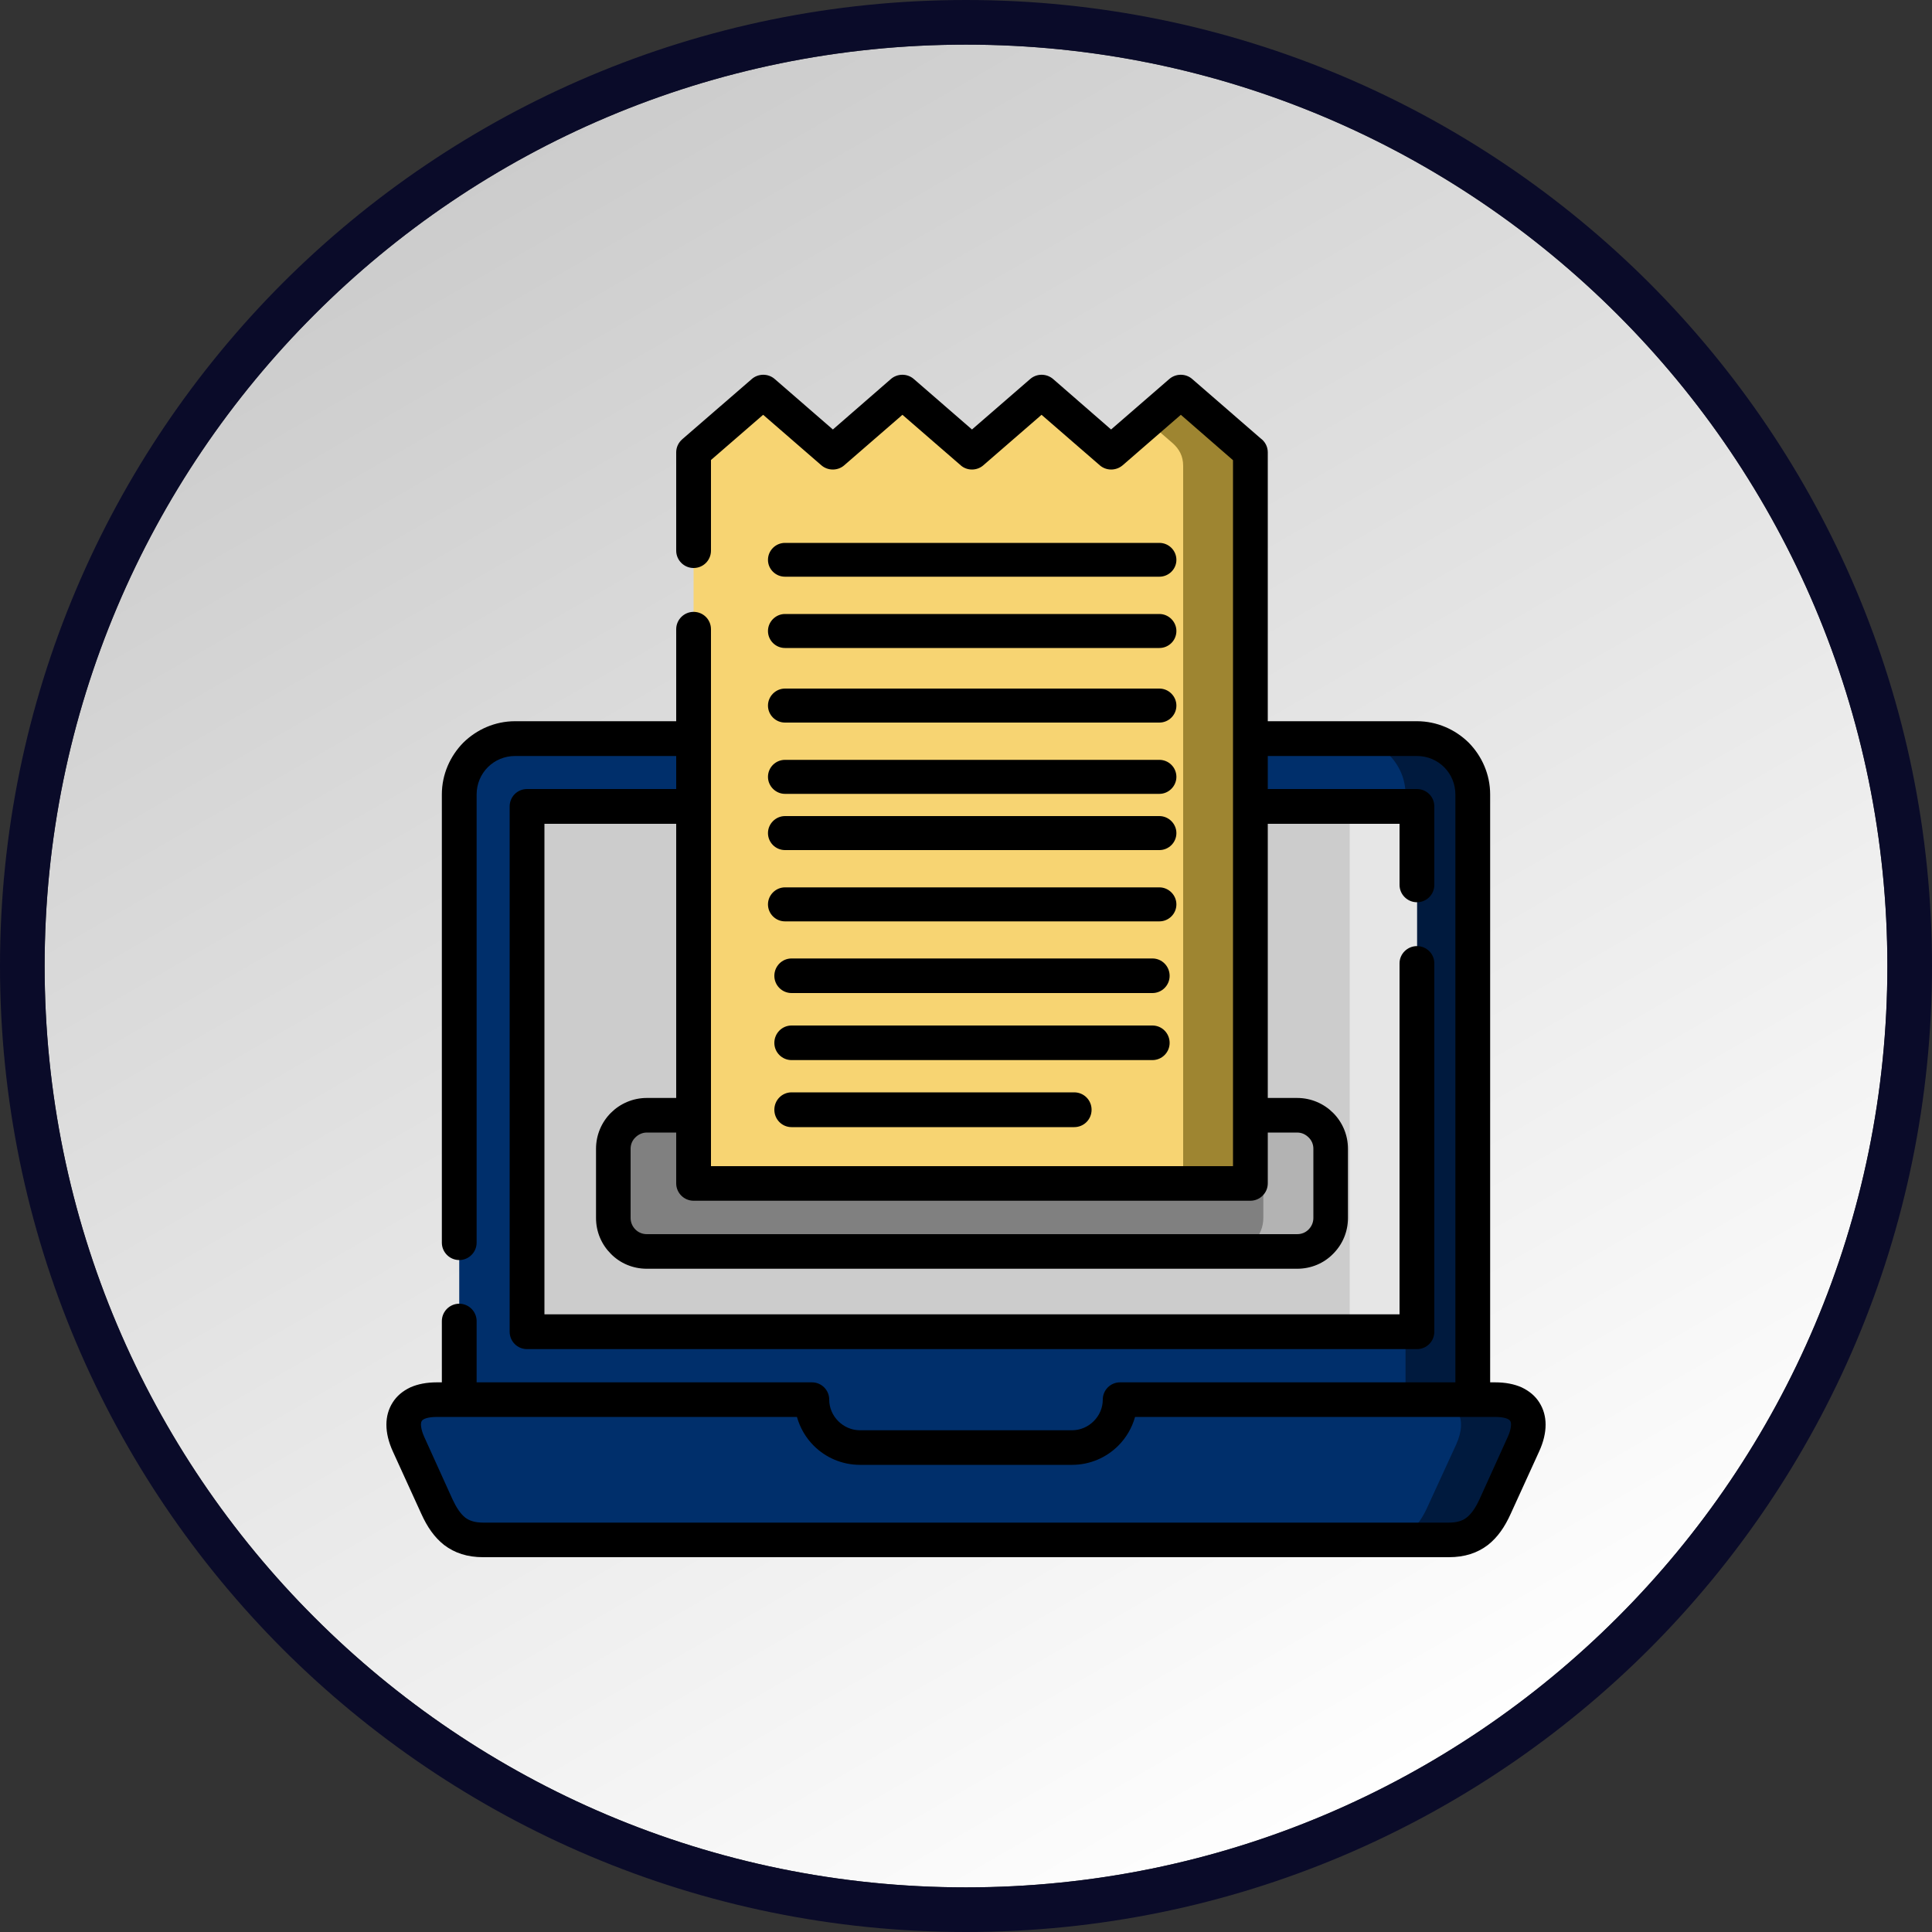 <?xml version="1.0" encoding="UTF-8"?>
<!DOCTYPE svg PUBLIC "-//W3C//DTD SVG 1.1//EN" "http://www.w3.org/Graphics/SVG/1.1/DTD/svg11.dtd">
<!-- Creator: CorelDRAW 2020 (64-Bit) -->
<svg xmlns="http://www.w3.org/2000/svg" xml:space="preserve" width="100px" height="100px" version="1.1" style="shape-rendering:geometricPrecision; text-rendering:geometricPrecision; image-rendering:optimizeQuality; fill-rule:evenodd; clip-rule:evenodd"
viewBox="0 0 100 100"
 xmlns:xlink="http://www.w3.org/1999/xlink"
 xmlns:xodm="http://www.corel.com/coreldraw/odm/2003"
 data-name="Layer 3"
 enable-background="new 0 0 512 512">
 <rect x="0" y="0" width="100" height="100" fill="#333333" stroke="none"/>
 <defs>
  <style type="text/css">
   <![CDATA[
    .fil3 {fill:#001A3E}
    .fil2 {fill:#002F6B}
    .fil6 {fill:gray}
    .fil9 {fill:#9E8531}
    .fil7 {fill:#B3B3B3}
    .fil4 {fill:#CCCCCC}
    .fil5 {fill:#E6E6E6}
    .fil8 {fill:#F7D472}
    .fil10 {fill:black;fill-rule:nonzero}
    .fil1 {fill:#0A0B29;fill-rule:nonzero}
    .fil0 {fill:url(#id0)}
   ]]>
  </style>
  <linearGradient id="id0" gradientUnits="userSpaceOnUse" x1="25.68" y1="8.37" x2="74.45" y2="92.84">
   <stop offset="0" style="stop-opacity:1; stop-color:#CCCCCC"/>
   <stop offset="1" style="stop-opacity:1; stop-color:white"/>
  </linearGradient>
 </defs>
 <g id="Capa_x0020_1">
  <path class="fil0" d="M83.72 16.28c-8.63,-8.63 -20.55,-13.97 -33.72,-13.97 -13.17,0 -25.1,5.34 -33.72,13.97 -8.63,8.62 -13.97,20.55 -13.97,33.72 0,13.17 5.34,25.1 13.97,33.72 8.62,8.63 20.55,13.97 33.72,13.97 13.17,0 25.09,-5.34 33.72,-13.97 8.63,-8.62 13.97,-20.55 13.97,-33.72 0,-13.17 -5.34,-25.1 -13.97,-33.72z"/>
  <path class="fil1" d="M50 0c13.81,0 26.31,5.6 35.36,14.64 9.04,9.05 14.64,21.55 14.64,35.36 0,13.81 -5.6,26.31 -14.64,35.36 -9.05,9.04 -21.55,14.64 -35.36,14.64 -13.81,0 -26.31,-5.6 -35.36,-14.64 -9.04,-9.05 -14.64,-21.55 -14.64,-35.36 0,-13.81 5.6,-26.31 14.64,-35.36 9.05,-9.04 21.55,-14.64 35.36,-14.64zm33.72 16.28c-8.63,-8.63 -20.55,-13.97 -33.72,-13.97 -13.17,0 -25.1,5.34 -33.72,13.97 -8.63,8.62 -13.97,20.55 -13.97,33.72 0,13.17 5.34,25.1 13.97,33.72 8.62,8.63 20.55,13.97 33.72,13.97 13.17,0 25.09,-5.34 33.72,-13.97 8.63,-8.62 13.97,-20.55 13.97,-33.72 0,-13.17 -5.34,-25.1 -13.97,-33.72z"/>
  <g id="_1931649177008">
   <path class="fil2" d="M76.23 75.91l0 -34.79c0,-1.59 -1.3,-2.89 -2.89,-2.89l-46.68 0c-1.59,0 -2.89,1.3 -2.89,2.89l0 34.79 52.46 0z"/>
   <path class="fil3" d="M76.23 75.91l0 -34.79c0,-1.59 -1.3,-2.89 -2.89,-2.89l-3.48 0c1.59,0 2.89,1.3 2.89,2.89l0 34.79 3.48 0z"/>
   <path class="fil2" d="M25.01 79.7l49.98 0c1.24,0 1.89,-0.61 2.39,-1.73l1.47 -3.2c0.62,-1.37 0.09,-2.33 -1.47,-2.33l-18.71 0c-0.28,0 -0.67,0.23 -0.79,0.69 -0.3,1.04 -1.26,1.79 -2.39,1.79l-10.98 0c-1.12,0 -2.1,-0.75 -2.39,-1.79 -0.12,-0.46 -0.51,-0.69 -0.79,-0.69l-18.71 0c-1.57,0 -2.09,0.96 -1.47,2.33l1.47 3.2c0.5,1.12 1.15,1.73 2.39,1.73l0 0z"/>
   <path class="fil3" d="M71.51 79.7l3.48 0c1.24,0 1.89,-0.61 2.4,-1.73l1.46 -3.2c0.62,-1.37 0.09,-2.33 -1.46,-2.33l-3.49 0c1.56,0 2.09,0.96 1.47,2.33l-1.47 3.2c-0.5,1.12 -1.15,1.73 -2.39,1.73l0 0z"/>
   <path class="fil4" d="M27.98 41.74l44.66 0c0.39,0 0.7,0.31 0.7,0.7l0 25.8c0,0.38 -0.31,0.69 -0.7,0.69l-44.66 0c-0.39,0 -0.7,-0.31 -0.7,-0.69l0 -25.8c0,-0.39 0.31,-0.7 0.7,-0.7l0 0z"/>
   <path class="fil5" d="M69.16 41.74l3.48 0c0.39,0 0.7,0.31 0.7,0.7l0 25.8c0,0.38 -0.31,0.69 -0.7,0.69l-3.48 0c0.39,0 0.7,-0.31 0.7,-0.69l0 -25.8c0,-0.39 -0.31,-0.7 -0.7,-0.7l0 0z"/>
   <path class="fil6" d="M33.48 64.78l33.66 0c0.96,0 1.74,-0.78 1.74,-1.74l0 -3.58c0,-0.95 -0.78,-1.73 -1.74,-1.73l-33.66 0c-0.96,0 -1.74,0.78 -1.74,1.73l0 3.58c0,0.96 0.78,1.74 1.74,1.74z"/>
   <path class="fil7" d="M63.66 64.78l3.48 0c0.96,0 1.74,-0.78 1.74,-1.74l0 -3.58c0,-0.95 -0.78,-1.73 -1.74,-1.73l-3.48 0c0.96,0 1.73,0.78 1.73,1.73l0 3.58c0,0.96 -0.77,1.74 -1.73,1.74z"/>
   <path class="fil8" d="M49.78 22.95l-2.54 -2.2c-0.34,-0.3 -0.73,-0.29 -1.06,0l-2.55 2.2c-0.32,0.28 -0.72,0.29 -1.05,0l-2.55 -2.2c-0.36,-0.32 -0.68,-0.32 -1.05,0l-2.55 2.2c-0.32,0.29 -0.53,0.65 -0.53,1.16l0 36.45c0,0.38 0.32,0.69 0.7,0.69l27.42 0c0.39,0 0.7,-0.31 0.7,-0.69l0 -36.45c0,-0.51 -0.21,-0.87 -0.53,-1.16l-2.55 -2.2c-0.37,-0.32 -0.69,-0.32 -1.05,0l-2.55 2.2c-0.33,0.29 -0.73,0.28 -1.05,0l-2.55 -2.2c-0.33,-0.29 -0.71,-0.3 -1.05,0l-2.55 2.2c-0.33,0.29 -0.73,0.29 -1.06,0l0 0z"/>
   <path class="fil9" d="M60.54 61.25l3.48 0c0.39,0 0.7,-0.31 0.7,-0.69l0 -36.45c0,-0.51 -0.21,-0.87 -0.53,-1.16l-2.55 -2.2c-0.37,-0.32 -0.69,-0.32 -1.05,0l-1.21 1.05 1.33 1.15c0.32,0.29 0.53,0.65 0.53,1.16l0 36.45c0,0.38 -0.32,0.69 -0.7,0.69z"/>
   <path class="fil10" d="M35 39.13l-8.34 0c-0.55,0 -1.05,0.22 -1.41,0.58 -0.36,0.36 -0.58,0.86 -0.58,1.41l0 23.2c0,0.49 -0.4,0.9 -0.9,0.9 -0.5,0 -0.9,-0.41 -0.9,-0.9l0 -23.2c0,-1.04 0.43,-1.99 1.11,-2.68 0.69,-0.68 1.64,-1.11 2.68,-1.11l8.34 0 0 -4.76c0,-0.5 0.41,-0.9 0.9,-0.9 0.5,0 0.9,0.4 0.9,0.9l0 27.79 27.02 0c0,-12.18 0,-24.36 0,-36.54l-2.7 -2.35 -3.02 2.62c-0.35,0.29 -0.85,0.28 -1.18,-0.01l-3.01 -2.61 -3.02 2.62c-0.34,0.29 -0.85,0.28 -1.17,-0.01l-3.01 -2.61 -3.02 2.62c-0.34,0.29 -0.85,0.28 -1.18,-0.01l-3.01 -2.61 -2.7 2.34 0 4.69c0,0.5 -0.4,0.9 -0.9,0.9 -0.49,0 -0.9,-0.4 -0.9,-0.9l0 -5.09c0,-0.25 0.11,-0.5 0.32,-0.68l3.59 -3.11c0.33,-0.29 0.84,-0.3 1.18,-0.01l3.02 2.62 3 -2.61c0.33,-0.29 0.84,-0.3 1.18,-0.01l3.02 2.62 3.01 -2.61c0.33,-0.29 0.83,-0.3 1.18,-0.01l3.01 2.62 3.01 -2.61c0.33,-0.29 0.84,-0.3 1.18,-0.01l3.55 3.08c0.22,0.16 0.37,0.42 0.37,0.72l0 13.92 7.72 0c1.04,0 1.99,0.43 2.68,1.11 0.68,0.69 1.11,1.64 1.11,2.68l0 30.43 0.26 0c0.53,0 0.99,0.09 1.37,0.26 0.4,0.19 0.71,0.45 0.92,0.79 0.21,0.33 0.32,0.72 0.32,1.14 0,0.43 -0.11,0.9 -0.34,1.4l-1.46 3.2c-0.31,0.69 -0.68,1.23 -1.19,1.63 -0.54,0.41 -1.19,0.63 -2.02,0.63l-49.98 0c-0.83,0 -1.48,-0.22 -2.02,-0.63 -0.51,-0.4 -0.88,-0.94 -1.19,-1.63l-1.46 -3.2c-0.23,-0.5 -0.34,-0.97 -0.34,-1.4 0,-0.42 0.11,-0.81 0.32,-1.14 0.21,-0.34 0.52,-0.6 0.92,-0.79 0.38,-0.17 0.84,-0.26 1.37,-0.26l0.26 0 0 -3.17c0,-0.49 0.4,-0.9 0.9,-0.9 0.5,0 0.9,0.41 0.9,0.9l0 3.17 17.36 0c0.49,0 0.89,0.4 0.89,0.89 0,0.44 0.18,0.83 0.47,1.12 0.29,0.29 0.69,0.47 1.12,0.47l10.98 0c0.43,0 0.83,-0.18 1.12,-0.47 0.29,-0.29 0.47,-0.68 0.47,-1.12 0,-0.49 0.4,-0.89 0.89,-0.89l17.36 0 0 -30.43c0,-0.55 -0.22,-1.05 -0.58,-1.41 -0.36,-0.36 -0.86,-0.58 -1.41,-0.58l-7.72 0 0 1.71 7.72 0c0.5,0 0.9,0.4 0.9,0.9l0 4.06c0,0.5 -0.4,0.9 -0.9,0.9 -0.49,0 -0.9,-0.4 -0.9,-0.9l0 -3.16 -6.82 0 0 14.19 1.52 0c0.73,0 1.39,0.3 1.86,0.77 0.48,0.48 0.77,1.14 0.77,1.86l0 3.58c0,0.73 -0.29,1.38 -0.77,1.86 -0.47,0.48 -1.13,0.77 -1.86,0.77l-33.66 0c-0.73,0 -1.39,-0.29 -1.86,-0.77 -0.48,-0.48 -0.77,-1.13 -0.77,-1.86l0 -3.58c0,-0.72 0.29,-1.38 0.77,-1.86 0.47,-0.47 1.13,-0.77 1.86,-0.77l1.52 0 0 -14.19 -6.82 0 0 25.39 44.26 0 0 -18.17c0,-0.49 0.41,-0.89 0.9,-0.89 0.5,0 0.9,0.4 0.9,0.89l0 19.07c0,0.5 -0.4,0.9 -0.9,0.9l-46.06 0c-0.5,0 -0.9,-0.4 -0.9,-0.9l0 -27.19c0,-0.5 0.4,-0.9 0.9,-0.9l7.72 0 0 -1.71zm5.63 -9.28c-0.48,0 -0.88,-0.39 -0.88,-0.87 0,-0.49 0.4,-0.88 0.88,-0.88l19.38 0c0.48,0 0.88,0.39 0.88,0.88 0,0.48 -0.4,0.87 -0.88,0.87l-19.38 0zm0 3.69c-0.48,0 -0.88,-0.39 -0.88,-0.88 0,-0.48 0.4,-0.88 0.88,-0.88l19.38 0c0.48,0 0.88,0.4 0.88,0.88 0,0.49 -0.4,0.88 -0.88,0.88l-19.38 0zm0 3.86c-0.48,0 -0.88,-0.39 -0.88,-0.88 0,-0.48 0.4,-0.88 0.88,-0.88l19.38 0c0.48,0 0.88,0.4 0.88,0.88 0,0.49 -0.4,0.88 -0.88,0.88l-19.38 0zm0 3.69c-0.48,0 -0.88,-0.4 -0.88,-0.88 0,-0.49 0.4,-0.88 0.88,-0.88l19.38 0c0.48,0 0.88,0.39 0.88,0.88 0,0.48 -0.4,0.88 -0.88,0.88l-19.38 0zm0 2.91c-0.48,0 -0.88,-0.39 -0.88,-0.88 0,-0.48 0.4,-0.88 0.88,-0.88l19.38 0c0.48,0 0.88,0.4 0.88,0.88 0,0.49 -0.4,0.88 -0.88,0.88l-19.38 0zm0 3.69c-0.48,0 -0.88,-0.39 -0.88,-0.88 0,-0.48 0.4,-0.88 0.88,-0.88l19.38 0c0.48,0 0.88,0.4 0.88,0.88 0,0.49 -0.4,0.88 -0.88,0.88l-19.38 0zm0.34 3.71c-0.49,0 -0.89,-0.4 -0.89,-0.89 0,-0.5 0.4,-0.9 0.89,-0.9l18.68 0c0.49,0 0.89,0.4 0.89,0.9 0,0.49 -0.4,0.89 -0.89,0.89l-18.68 0zm0 6.94c-0.49,0 -0.89,-0.4 -0.89,-0.9 0,-0.5 0.4,-0.9 0.89,-0.9l14.63 0c0.5,0 0.9,0.4 0.9,0.9 0,0.5 -0.4,0.9 -0.9,0.9l-14.63 0zm0 -3.47c-0.49,0 -0.89,-0.4 -0.89,-0.89 0,-0.5 0.4,-0.9 0.89,-0.9l18.68 0c0.49,0 0.89,0.4 0.89,0.9 0,0.49 -0.4,0.89 -0.89,0.89l-18.68 0zm24.65 3.75l0 2.63c0,0.5 -0.41,0.9 -0.9,0.9l-28.82 0c-0.49,0 -0.9,-0.4 -0.9,-0.9l0 -2.63 -1.52 0c-0.23,0 -0.44,0.1 -0.59,0.25 -0.16,0.15 -0.25,0.36 -0.25,0.59l0 3.58c0,0.23 0.09,0.44 0.25,0.6 0.15,0.15 0.36,0.24 0.59,0.24l33.66 0c0.24,0 0.44,-0.09 0.59,-0.24 0.16,-0.16 0.25,-0.37 0.25,-0.6l0 -3.58c0,-0.23 -0.09,-0.44 -0.25,-0.59 -0.15,-0.15 -0.35,-0.25 -0.59,-0.25l-1.52 0zm-40.61 20.19l49.98 0c0.41,0 0.71,-0.09 0.92,-0.26 0.26,-0.2 0.47,-0.52 0.67,-0.95l1.45 -3.2c0.09,-0.18 0.26,-0.66 0.14,-0.85 -0.12,-0.19 -0.6,-0.21 -0.78,-0.21l-18.64 0c-0.16,0.57 -0.46,1.08 -0.87,1.49 -0.61,0.61 -1.46,0.99 -2.39,0.99l-10.98 0c-0.93,0 -1.78,-0.38 -2.39,-0.99 -0.41,-0.41 -0.71,-0.92 -0.87,-1.49l-18.64 0c-0.18,0 -0.66,0.02 -0.78,0.21 -0.12,0.19 0.05,0.67 0.14,0.85l1.45 3.2c0.2,0.43 0.41,0.75 0.66,0.95 0.22,0.17 0.52,0.26 0.93,0.26l0 0z"/>
  </g>
 </g>
</svg>
